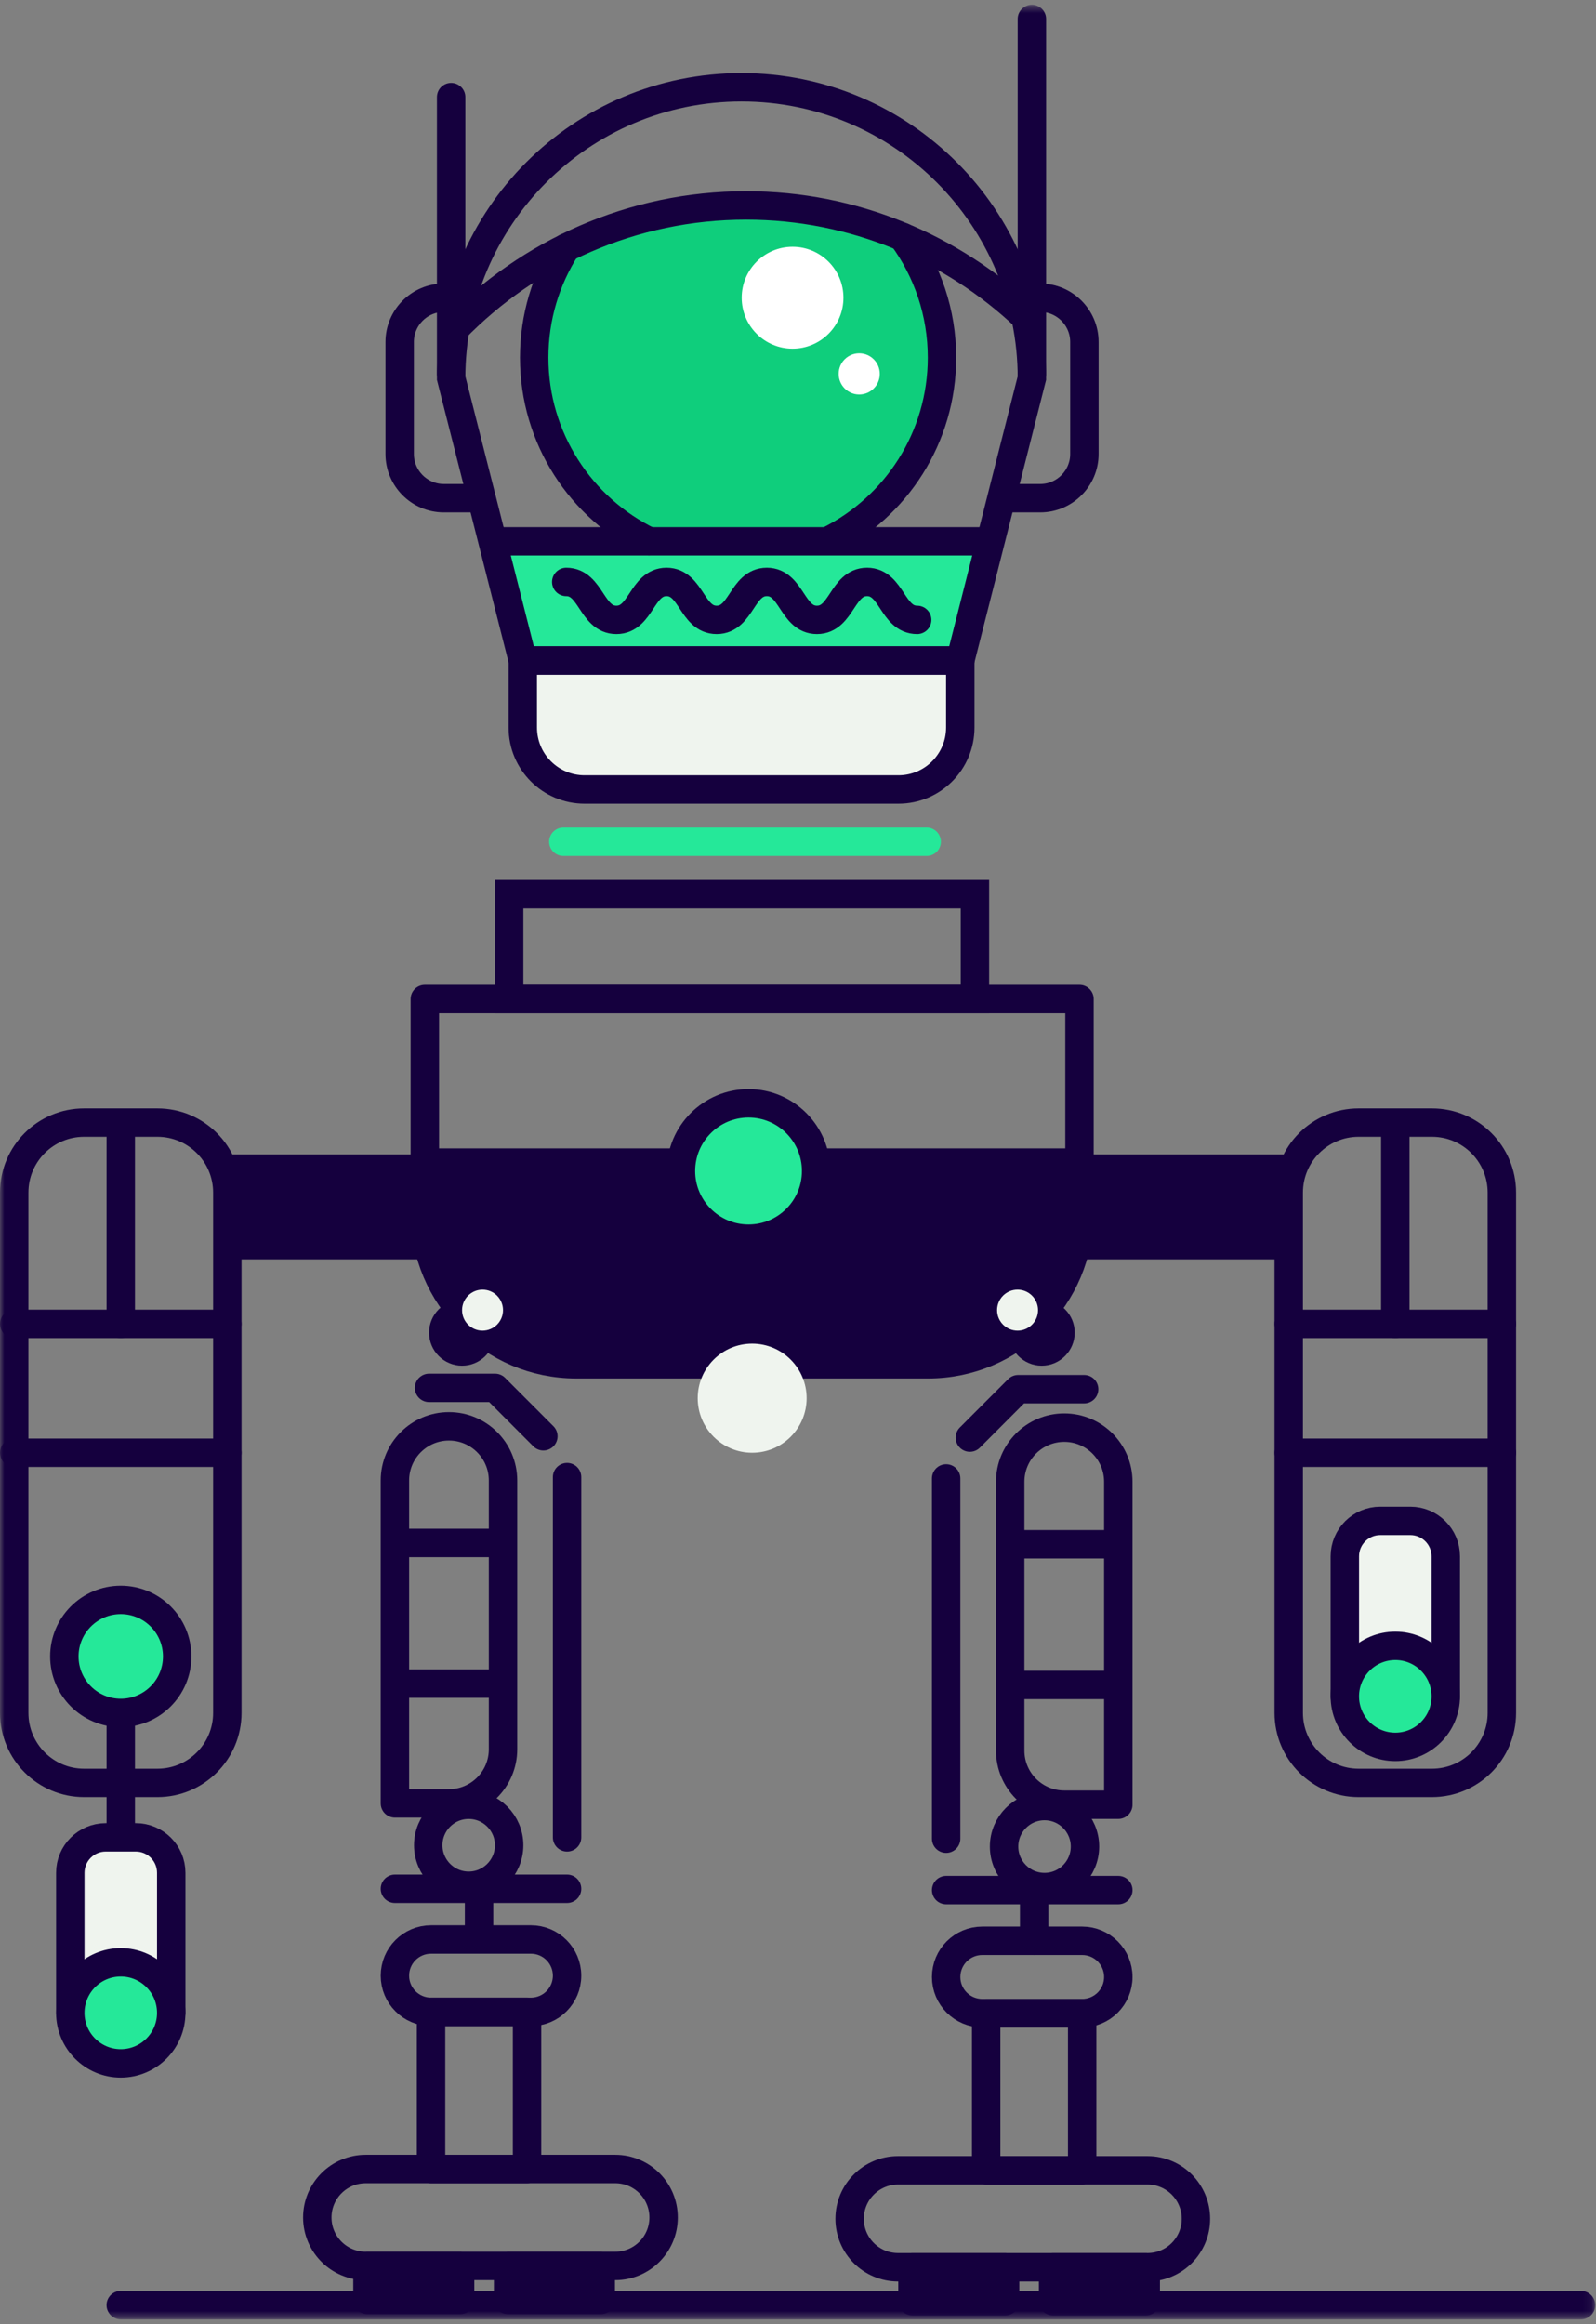 <?xml version="1.0" encoding="UTF-8"?>
<svg width="182px" height="265px" viewBox="0 0 182 265" version="1.1" xmlns="http://www.w3.org/2000/svg" xmlns:xlink="http://www.w3.org/1999/xlink">
    <rect x="0" y="0" width="182" height="265" fill="#808080" stroke="none"/>
    <!-- Generator: Sketch 49 (51002) - http://www.bohemiancoding.com/sketch -->
    <title>prime</title>
    <desc>Created with Sketch.</desc>
    <defs>
        <polygon id="path-1" points="0 264.459 181.914 264.459 181.914 0.54 0 0.54"></polygon>
    </defs>
    <g id="Module-02-Templates" stroke="none" stroke-width="1" fill="none" fill-rule="evenodd">
        <g id="Gitcoin-Press-kit" transform="translate(-791, -3319)">
            <g id="Illustrations" transform="translate(90, 3188)">
                <g id="card-copy-4" transform="translate(640, 87)">
                    <g id="prime" transform="translate(61, 44)">
                        <g id="Group">
                            <path d="M13.772,150.954 L13.772,128.002 L13.772,150.954 Z" id="Fill-1" fill="#25E899"></path>
                            <path d="M13.772,150.954 L13.772,128.002" id="Stroke-2" stroke="#15003E" stroke-width="3.24" stroke-linecap="round"></path>
                            <path d="M13.772,209.506 L13.772,188.872 L13.772,209.506 Z" id="Fill-3" fill="#15003E"></path>
                            <path d="M13.772,209.507 L13.772,188.872" id="Stroke-4" stroke="#15003E" stroke-width="3.24" stroke-linecap="round"></path>
                            <path d="M48.446,132.565 L123.1,132.565 L48.446,132.565 Z" id="Fill-5" fill="#25E899"></path>
                            <path d="M48.446,132.565 L123.1,132.565" id="Stroke-6" stroke="#15003E" stroke-width="3.24" stroke-linejoin="round"></path>
                            <polygon id="Fill-7" fill="#15003E" points="48.446 132.565 49.256 143.527 56.652 153.532 63.133 154.147 86.855 156.462 111.176 154.716 119.33 149.056 123.1 138.28 121.482 132.565"></polygon>
                            <g id="Group-111" transform="translate(0, 0.001)">
                                <path d="M105.844,155.559 L65.702,155.559 C56.171,155.559 48.446,147.823 48.446,138.279 L48.446,113.916 L123.1,113.916 L123.1,138.279 C123.1,147.823 115.374,155.559 105.844,155.559 Z" id="Stroke-8" stroke="#15003E" stroke-width="3.24" stroke-linejoin="round"></path>
                                <path d="M93.066,133.521 C93.066,129.259 89.616,125.803 85.359,125.803 C81.103,125.803 77.652,129.259 77.652,133.521 C77.652,137.784 81.103,141.239 85.359,141.239 C89.616,141.239 93.066,137.784 93.066,133.521" id="Fill-10" fill="#25E899"></path>
                                <path d="M93.066,133.521 C93.066,129.259 89.616,125.803 85.359,125.803 C81.103,125.803 77.652,129.259 77.652,133.521 C77.652,137.784 81.103,141.239 85.359,141.239 C89.616,141.239 93.066,137.784 93.066,133.521 Z" id="Stroke-12" stroke="#15003E" stroke-width="3.24" stroke-linejoin="round"></path>
                                <path d="M56.454,151.954 C56.454,149.873 54.769,148.186 52.691,148.186 C50.614,148.186 48.929,149.873 48.929,151.954 C48.929,154.035 50.614,155.722 52.691,155.722 C54.769,155.722 56.454,154.035 56.454,151.954" id="Fill-14" fill="#15003E"></path>
                                <path d="M122.554,151.954 C122.554,149.873 120.869,148.186 118.791,148.186 C116.713,148.186 115.028,149.873 115.028,151.954 C115.028,154.035 116.713,155.722 118.791,155.722 C120.869,155.722 122.554,154.035 122.554,151.954" id="Fill-16" fill="#15003E"></path>
                                <path d="M91.984,159.427 C91.984,155.993 89.204,153.208 85.773,153.208 C82.343,153.208 79.562,155.993 79.562,159.427 C79.562,162.863 82.343,165.647 85.773,165.647 C89.204,165.647 91.984,162.863 91.984,159.427" id="Fill-18" fill="#EFF4EE"></path>
                                <path d="M118.372,149.388 C118.372,148.096 117.327,147.05 116.037,147.05 C114.747,147.05 113.702,148.096 113.702,149.388 C113.702,150.68 114.747,151.726 116.037,151.726 C117.327,151.726 118.372,150.68 118.372,149.388" id="Fill-20" fill="#EFF4EE"></path>
                                <path d="M57.362,149.388 C57.362,148.096 56.316,147.05 55.027,147.05 C53.737,147.05 52.692,148.096 52.692,149.388 C52.692,150.68 53.737,151.726 55.027,151.726 C56.316,151.726 57.362,150.68 57.362,149.388" id="Fill-22" fill="#EFF4EE"></path>
                                <path d="M51.198,205.627 L45.035,205.627 L45.035,168.809 C45.035,165.399 47.794,162.636 51.198,162.636 C54.602,162.636 57.362,165.399 57.362,168.809 L57.362,199.455 C57.362,202.864 54.602,205.627 51.198,205.627 Z" id="Stroke-24" stroke="#15003E" stroke-width="3.24" stroke-linejoin="round"></path>
                                <path d="M64.666,168.427 L64.666,209.506" id="Stroke-26" stroke="#15003E" stroke-width="3.24" stroke-linecap="round" stroke-linejoin="round"></path>
                                <path d="M60.545,229.401 L49.155,229.401 C46.88,229.401 45.035,227.553 45.035,225.274 C45.035,222.995 46.88,221.147 49.155,221.147 L60.545,221.147 C62.821,221.147 64.666,222.995 64.666,225.274 C64.666,227.553 62.821,229.401 60.545,229.401 Z" id="Stroke-28" stroke="#15003E" stroke-width="3.24" stroke-linecap="round" stroke-linejoin="round"></path>
                                <path d="M70.157,258.369 L41.701,258.369 C38.654,258.369 36.184,255.896 36.184,252.845 C36.184,249.795 38.654,247.321 41.701,247.321 L70.157,247.321 C73.204,247.321 75.674,249.795 75.674,252.845 C75.674,255.896 73.204,258.369 70.157,258.369 Z" id="Stroke-30" stroke="#15003E" stroke-width="3.24" stroke-linecap="round" stroke-linejoin="round"></path>
                                <mask id="mask-2" fill="white">
                                    <use xlink:href="#path-1"></use>
                                </mask>
                                <g id="Clip-33"></g>
                                <polygon id="Stroke-32" stroke="#15003E" stroke-width="3.24" stroke-linecap="round" stroke-linejoin="round" mask="url(#mask-2)" points="49.155 247.321 60.102 247.321 60.102 229.4 49.155 229.4"></polygon>
                                <path d="M45.035,215.366 L64.666,215.366" id="Stroke-34" stroke="#15003E" stroke-width="3.24" stroke-linecap="round" stroke-linejoin="round" mask="url(#mask-2)"></path>
                                <polygon id="Fill-35" fill="#15003E" mask="url(#mask-2)" points="41.904 262.253 52.469 262.253 52.469 258.369 41.904 258.369"></polygon>
                                <polygon id="Stroke-36" stroke="#15003E" stroke-width="3.24" stroke-linejoin="round" mask="url(#mask-2)" points="41.904 262.253 52.469 262.253 52.469 258.369 41.904 258.369"></polygon>
                                <polygon id="Fill-37" fill="#15003E" mask="url(#mask-2)" points="57.942 262.253 68.507 262.253 68.507 258.369 57.942 258.369"></polygon>
                                <polygon id="Stroke-38" stroke="#15003E" stroke-width="3.24" stroke-linejoin="round" mask="url(#mask-2)" points="57.942 262.253 68.507 262.253 68.507 258.369 57.942 258.369"></polygon>
                                <g id="Group-41" mask="url(#mask-2)">
                                    <g transform="translate(44.825, 191.449)">
                                        <path d="M0.21,0.525 L12.537,0.525" id="Fill-39" stroke="none" fill="#15003E" fill-rule="evenodd"></path>
                                        <path d="M0.21,0.525 L12.537,0.525" id="Stroke-40" stroke="#15003E" stroke-width="3.24" fill="none" stroke-linejoin="round"></path>
                                    </g>
                                </g>
                                <g id="Group-44" mask="url(#mask-2)">
                                    <g transform="translate(44.825, 175.765)">
                                        <path d="M0.21,0.165 L12.537,0.165" id="Fill-42" stroke="none" fill="#15003E" fill-rule="evenodd"></path>
                                        <path d="M0.21,0.165 L12.537,0.165" id="Stroke-43" stroke="#15003E" stroke-width="3.24" fill="none" stroke-linejoin="round"></path>
                                    </g>
                                </g>
                                <path d="M58.06,210.402 C58.06,207.851 55.995,205.783 53.448,205.783 C50.9,205.783 48.834,207.851 48.834,210.402 C48.834,212.953 50.9,215.021 53.448,215.021 C55.995,215.021 58.06,212.953 58.06,210.402 Z" id="Stroke-45" stroke="#15003E" stroke-width="3.24" stroke-linecap="round" stroke-linejoin="round" mask="url(#mask-2)"></path>
                                <path d="M54.629,221.147 L54.629,215.366" id="Stroke-46" stroke="#15003E" stroke-width="3.24" stroke-linecap="round" stroke-linejoin="round" mask="url(#mask-2)"></path>
                                <polyline id="Stroke-47" stroke="#15003E" stroke-width="3.24" stroke-linecap="round" stroke-linejoin="round" mask="url(#mask-2)" points="48.929 158.251 56.454 158.251 61.963 163.768"></polyline>
                                <path d="M121.362,205.777 L127.525,205.777 L127.525,168.959 C127.525,165.549 124.766,162.786 121.362,162.786 C117.958,162.786 115.198,165.549 115.198,168.959 L115.198,199.605 C115.198,203.014 117.958,205.777 121.362,205.777 Z" id="Stroke-48" stroke="#15003E" stroke-width="3.24" stroke-linejoin="round" mask="url(#mask-2)"></path>
                                <path d="M107.894,168.577 L107.894,209.656" id="Stroke-49" stroke="#15003E" stroke-width="3.24" stroke-linecap="round" stroke-linejoin="round" mask="url(#mask-2)"></path>
                                <path d="M112.015,229.551 L123.404,229.551 C125.681,229.551 127.526,227.703 127.526,225.424 C127.526,223.145 125.681,221.297 123.404,221.297 L112.015,221.297 C109.739,221.297 107.894,223.145 107.894,225.424 C107.894,227.703 109.739,229.551 112.015,229.551 Z" id="Stroke-50" stroke="#15003E" stroke-width="3.24" stroke-linecap="round" stroke-linejoin="round" mask="url(#mask-2)"></path>
                                <path d="M102.403,258.52 L130.859,258.52 C133.906,258.52 136.376,256.046 136.376,252.995 C136.376,249.944 133.906,247.471 130.859,247.471 L102.403,247.471 C99.356,247.471 96.886,249.944 96.886,252.995 C96.886,256.046 99.356,258.52 102.403,258.52 Z" id="Stroke-51" stroke="#15003E" stroke-width="3.24" stroke-linecap="round" stroke-linejoin="round" mask="url(#mask-2)"></path>
                                <polygon id="Stroke-52" stroke="#15003E" stroke-width="3.24" stroke-linecap="round" stroke-linejoin="round" mask="url(#mask-2)" points="112.458 247.471 123.405 247.471 123.405 229.551 112.458 229.551"></polygon>
                                <path d="M127.525,215.516 L107.894,215.516" id="Stroke-53" stroke="#15003E" stroke-width="3.24" stroke-linecap="round" stroke-linejoin="round" mask="url(#mask-2)"></path>
                                <polygon id="Fill-54" fill="#15003E" mask="url(#mask-2)" points="120.091 262.403 130.657 262.403 130.657 258.519 120.091 258.519"></polygon>
                                <polygon id="Stroke-55" stroke="#15003E" stroke-width="3.24" stroke-linejoin="round" mask="url(#mask-2)" points="120.091 262.403 130.657 262.403 130.657 258.519 120.091 258.519"></polygon>
                                <polygon id="Fill-56" fill="#15003E" mask="url(#mask-2)" points="104.053 262.403 114.617 262.403 114.617 258.519 104.053 258.519"></polygon>
                                <polygon id="Stroke-57" stroke="#15003E" stroke-width="3.24" stroke-linejoin="round" mask="url(#mask-2)" points="104.053 262.403 114.617 262.403 114.617 258.519 104.053 258.519"></polygon>
                                <g id="Group-60" mask="url(#mask-2)">
                                    <g transform="translate(115.033, 191.99)">
                                        <path d="M12.493,0.135 L0.166,0.135" id="Fill-58" stroke="none" fill="#15003E" fill-rule="evenodd"></path>
                                        <path d="M12.493,0.135 L0.166,0.135" id="Stroke-59" stroke="#15003E" stroke-width="3.24" fill="none" stroke-linejoin="round"></path>
                                    </g>
                                </g>
                                <g id="Group-63" mask="url(#mask-2)">
                                    <g transform="translate(115.033, 175.765)">
                                        <path d="M12.493,0.315 L0.166,0.315" id="Fill-61" stroke="none" fill="#15003E" fill-rule="evenodd"></path>
                                        <path d="M12.493,0.315 L0.166,0.315" id="Stroke-62" stroke="#15003E" stroke-width="3.24" fill="none" stroke-linejoin="round"></path>
                                    </g>
                                </g>
                                <path d="M114.5,210.552 C114.5,208.001 116.565,205.933 119.113,205.933 C121.66,205.933 123.726,208.001 123.726,210.552 C123.726,213.103 121.66,215.171 119.113,215.171 C116.565,215.171 114.5,213.103 114.5,210.552 Z" id="Stroke-64" stroke="#15003E" stroke-width="3.24" stroke-linecap="round" stroke-linejoin="round" mask="url(#mask-2)"></path>
                                <path d="M117.931,221.297 L117.931,215.516" id="Stroke-65" stroke="#15003E" stroke-width="3.24" stroke-linecap="round" stroke-linejoin="round" mask="url(#mask-2)"></path>
                                <polyline id="Stroke-66" stroke="#15003E" stroke-width="3.24" stroke-linecap="round" stroke-linejoin="round" mask="url(#mask-2)" points="123.631 158.401 116.106 158.401 110.597 163.918"></polyline>
                                <path d="M17.952,203.293 L9.591,203.293 C5.189,203.293 1.621,199.719 1.621,195.311 L1.621,135.983 C1.621,131.575 5.189,128.001 9.591,128.001 L17.952,128.001 C22.354,128.001 25.923,131.575 25.923,135.983 L25.923,195.311 C25.923,199.719 22.354,203.293 17.952,203.293 Z" id="Stroke-67" stroke="#15003E" stroke-width="3.24" stroke-linecap="round" stroke-linejoin="round" mask="url(#mask-2)"></path>
                                <path d="M20.206,188.871 C20.206,185.312 17.325,182.427 13.772,182.427 C10.218,182.427 7.337,185.312 7.337,188.871 C7.337,192.43 10.218,195.314 13.772,195.314 C17.325,195.314 20.206,192.43 20.206,188.871" id="Fill-68" fill="#25E899" mask="url(#mask-2)"></path>
                                <path d="M20.206,188.871 C20.206,185.312 17.325,182.427 13.772,182.427 C10.218,182.427 7.337,185.312 7.337,188.871 C7.337,192.43 10.218,195.314 13.772,195.314 C17.325,195.314 20.206,192.43 20.206,188.871 Z" id="Stroke-69" stroke="#15003E" stroke-width="3.24" stroke-linecap="round" mask="url(#mask-2)"></path>
                                <path d="M1.62,150.953 L25.923,150.953" id="Stroke-70" stroke="#15003E" stroke-width="3.24" stroke-linecap="round" stroke-linejoin="round" mask="url(#mask-2)"></path>
                                <path d="M1.62,165.647 L25.923,165.647" id="Stroke-71" stroke="#15003E" stroke-width="3.24" stroke-linecap="round" stroke-linejoin="round" mask="url(#mask-2)"></path>
                                <polygon id="Fill-72" fill="#15003E" mask="url(#mask-2)" points="25.923 143.597 49.309 143.597 49.309 131.629 25.923 131.629"></polygon>
                                <g id="Group-75" mask="url(#mask-2)">
                                    <g transform="translate(7.561, 209.296)">
                                        <path d="M0.456,20.217 L0.456,4.252 C0.456,2.018 2.265,0.207 4.496,0.207 L7.925,0.207 C10.157,0.207 11.966,2.018 11.966,4.252 L11.966,20.217" id="Fill-73" stroke="none" fill="#EFF4EE" fill-rule="evenodd"></path>
                                        <path d="M0.456,20.217 L0.456,4.252 C0.456,2.018 2.265,0.207 4.496,0.207 L7.925,0.207 C10.157,0.207 11.966,2.018 11.966,4.252 L11.966,20.217" id="Stroke-74" stroke="#15003E" stroke-width="3.24" fill="none" stroke-linecap="round"></path>
                                    </g>
                                </g>
                                <path d="M19.526,229.513 C19.526,226.33 16.95,223.75 13.772,223.75 C10.593,223.75 8.016,226.33 8.016,229.513 C8.016,232.696 10.593,235.276 13.772,235.276 C16.95,235.276 19.526,232.696 19.526,229.513" id="Fill-76" fill="#25E899" mask="url(#mask-2)"></path>
                                <path d="M19.526,229.513 C19.526,226.33 16.95,223.75 13.772,223.75 C10.593,223.75 8.016,226.33 8.016,229.513 C8.016,232.696 10.593,235.276 13.772,235.276 C16.95,235.276 19.526,232.696 19.526,229.513 Z" id="Stroke-77" stroke="#15003E" stroke-width="3.24" stroke-linecap="round" mask="url(#mask-2)"></path>
                                <path d="M154.932,203.293 L163.293,203.293 C167.696,203.293 171.264,199.719 171.264,195.311 L171.264,135.983 C171.264,131.575 167.696,128.001 163.293,128.001 L154.932,128.001 C150.53,128.001 146.961,131.575 146.961,135.983 L146.961,195.311 C146.961,199.719 150.53,203.293 154.932,203.293 Z" id="Stroke-78" stroke="#15003E" stroke-width="3.24" stroke-linecap="round" stroke-linejoin="round" mask="url(#mask-2)"></path>
                                <path d="M171.264,150.953 L146.961,150.953" id="Stroke-79" stroke="#15003E" stroke-width="3.24" stroke-linecap="round" stroke-linejoin="round" mask="url(#mask-2)"></path>
                                <path d="M171.264,165.647 L146.961,165.647" id="Stroke-80" stroke="#15003E" stroke-width="3.24" stroke-linecap="round" stroke-linejoin="round" mask="url(#mask-2)"></path>
                                <g id="Group-83" mask="url(#mask-2)">
                                    <g transform="translate(158.777, 127.633)">
                                        <path d="M0.335,23.321 L0.335,0.368" id="Fill-81" stroke="none" fill="#25E899" fill-rule="evenodd"></path>
                                        <path d="M0.335,23.321 L0.335,0.368" id="Stroke-82" stroke="#15003E" stroke-width="3.24" fill="none" stroke-linecap="round"></path>
                                    </g>
                                </g>
                                <polygon id="Fill-84" fill="#15003E" mask="url(#mask-2)" points="123.575 143.597 146.961 143.597 146.961 131.629 123.575 131.629"></polygon>
                                <g id="Group-87" mask="url(#mask-2)">
                                    <g transform="translate(152.837, 173.061)">
                                        <path d="M12.031,20.364 L12.031,4.4 C12.031,2.166 10.222,0.354 7.991,0.354 L4.561,0.354 C2.33,0.354 0.521,2.166 0.521,4.4 L0.521,20.364" id="Fill-85" stroke="none" fill="#EFF4EE" fill-rule="evenodd"></path>
                                        <path d="M12.031,20.364 L12.031,4.4 C12.031,2.166 10.222,0.354 7.991,0.354 L4.561,0.354 C2.33,0.354 0.521,2.166 0.521,4.4 L0.521,20.364" id="Stroke-86" stroke="#15003E" stroke-width="3.24" fill="none" stroke-linecap="round"></path>
                                    </g>
                                </g>
                                <path d="M153.358,193.425 C153.358,190.243 155.935,187.663 159.112,187.663 C162.291,187.663 164.868,190.243 164.868,193.425 C164.868,196.608 162.291,199.188 159.112,199.188 C155.935,199.188 153.358,196.608 153.358,193.425" id="Fill-88" fill="#25E899" mask="url(#mask-2)"></path>
                                <path d="M153.358,193.425 C153.358,190.243 155.935,187.663 159.112,187.663 C162.291,187.663 164.868,190.243 164.868,193.425 C164.868,196.608 162.291,199.188 159.112,199.188 C155.935,199.188 153.358,196.608 153.358,193.425 Z" id="Stroke-89" stroke="#15003E" stroke-width="3.24" stroke-linecap="round" mask="url(#mask-2)"></path>
                                <g id="Group-92" mask="url(#mask-2)">
                                    <g transform="translate(13.501, 262.837)">
                                        <path d="M166.793,-5.40816327e-05 L0.27,-5.40816327e-05" id="Fill-90" stroke="none" fill="#15003E" fill-rule="evenodd"></path>
                                        <path d="M166.793,-5.40816327e-05 L0.27,-5.40816327e-05" id="Stroke-91" stroke="#15003E" stroke-width="3.24" fill="none" stroke-linecap="round"></path>
                                    </g>
                                </g>
                                <polygon id="Stroke-93" stroke="#15003E" stroke-width="3.24" stroke-linecap="round" mask="url(#mask-2)" points="58.06 113.916 111.177 113.916 111.177 101.955 58.06 101.955"></polygon>
                                <path d="M64.241,95.976 L105.672,95.976" id="Stroke-94" stroke="#25E899" stroke-width="3.24" stroke-linecap="round" mask="url(#mask-2)"></path>
                                <polygon id="Fill-95" fill="#25E899" mask="url(#mask-2)" points="56.337 61.724 108.411 61.724 112.824 63.411 109.504 75.311 59.614 75.311"></polygon>
                                <path d="M102.452,90.02 L66.666,90.02 C62.771,90.02 59.614,86.858 59.614,82.957 L59.614,75.311 L109.505,75.311 L109.505,82.957 C109.505,86.858 106.347,90.02 102.452,90.02" id="Fill-96" fill="#EFF4EE" mask="url(#mask-2)"></path>
                                <path d="M102.452,90.02 L66.666,90.02 C62.771,90.02 59.614,86.858 59.614,82.957 L59.614,75.311 L109.505,75.311 L109.505,82.957 C109.505,86.858 106.347,90.02 102.452,90.02 Z" id="Stroke-97" stroke="#15003E" stroke-width="3.24" stroke-linecap="round" mask="url(#mask-2)"></path>
                                <path d="M75.413,61.724 C67.58,58.28 62.111,50.444 62.111,41.329 C62.111,35.948 64.015,31.014 67.188,27.166 C71.266,22.217 96.921,21.965 100.994,26.57 C104.47,30.499 106.58,35.667 106.58,41.329 C106.58,50.443 101.11,58.279 93.279,61.724" id="Fill-98" fill="#0FCE7C" mask="url(#mask-2)"></path>
                                <path d="M74.007,61.723 C66.257,57.947 60.916,49.985 60.916,40.774 C60.916,36.158 62.257,31.855 64.571,28.235" id="Stroke-99" stroke="#15003E" stroke-width="3.24" stroke-linecap="round" mask="url(#mask-2)"></path>
                                <path d="M102.924,27.011 C105.75,30.867 107.419,35.625 107.419,40.774 C107.419,49.889 102.188,57.782 94.568,61.605" id="Stroke-100" stroke="#15003E" stroke-width="3.24" stroke-linecap="round" mask="url(#mask-2)"></path>
                                <path d="M51.446,43.111 C51.446,24.797 66.271,9.951 84.559,9.951 C102.847,9.951 117.673,24.797 117.673,43.111 L109.505,75.311 L59.614,75.311 L51.446,43.111 Z" id="Stroke-101" stroke="#15003E" stroke-width="3.24" stroke-linecap="round" mask="url(#mask-2)"></path>
                                <path d="M51.446,42.631 L51.446,11.072" id="Stroke-102" stroke="#15003E" stroke-width="3.24" stroke-linecap="round" mask="url(#mask-2)"></path>
                                <path d="M117.672,42.631 L117.672,2.162" id="Stroke-103" stroke="#15003E" stroke-width="3.24" stroke-linecap="round" mask="url(#mask-2)"></path>
                                <path d="M54.025,56.805 L50.607,56.805 C47.841,56.805 45.579,54.54 45.579,51.77 L45.579,38.983 C45.579,36.213 47.841,33.947 50.607,33.947 L52.056,33.947" id="Stroke-104" stroke="#15003E" stroke-width="3.24" stroke-linecap="round" mask="url(#mask-2)"></path>
                                <path d="M115.212,56.805 L118.63,56.805 C121.395,56.805 123.659,54.54 123.659,51.77 L123.659,38.983 C123.659,36.213 121.395,33.947 118.63,33.947 L117.181,33.947" id="Stroke-105" stroke="#15003E" stroke-width="3.24" stroke-linecap="round" mask="url(#mask-2)"></path>
                                <path d="M51.802,37.564 C60.319,28.828 72.087,23.424 85.084,23.424 C97.374,23.424 108.563,28.255 116.946,36.167" id="Stroke-106" stroke="#15003E" stroke-width="3.24" stroke-linecap="round" mask="url(#mask-2)"></path>
                                <path d="M56.337,61.722 L112.824,61.722" id="Stroke-107" stroke="#15003E" stroke-width="3.24" stroke-linecap="round" mask="url(#mask-2)"></path>
                                <path d="M96.181,33.947 C96.181,37.155 93.584,39.756 90.381,39.756 C87.177,39.756 84.58,37.155 84.58,33.947 C84.58,30.739 87.177,28.139 90.381,28.139 C93.584,28.139 96.181,30.739 96.181,33.947" id="Fill-108" fill="#FFFFFF" mask="url(#mask-2)"></path>
                                <path d="M100.325,42.631 C100.325,43.928 99.276,44.98 97.98,44.98 C96.685,44.98 95.635,43.928 95.635,42.631 C95.635,41.334 96.685,40.282 97.98,40.282 C99.276,40.282 100.325,41.334 100.325,42.631" id="Fill-109" fill="#FFFFFF" mask="url(#mask-2)"></path>
                                <path d="M104.589,70.681 C101.732,70.681 101.732,66.354 98.875,66.354 C96.018,66.354 96.018,70.681 93.161,70.681 C90.303,70.681 90.303,66.354 87.445,66.354 C84.586,66.354 84.586,70.681 81.727,70.681 C78.869,70.681 78.869,66.354 76.011,66.354 C73.151,66.354 73.151,70.681 70.291,70.681 C67.431,70.681 67.431,66.354 64.571,66.354" id="Stroke-110" stroke="#15003E" stroke-width="3.24" stroke-linecap="round" mask="url(#mask-2)"></path>
                            </g>
                        </g>
                    </g>
                </g>
            </g>
        </g>
    </g>
</svg>